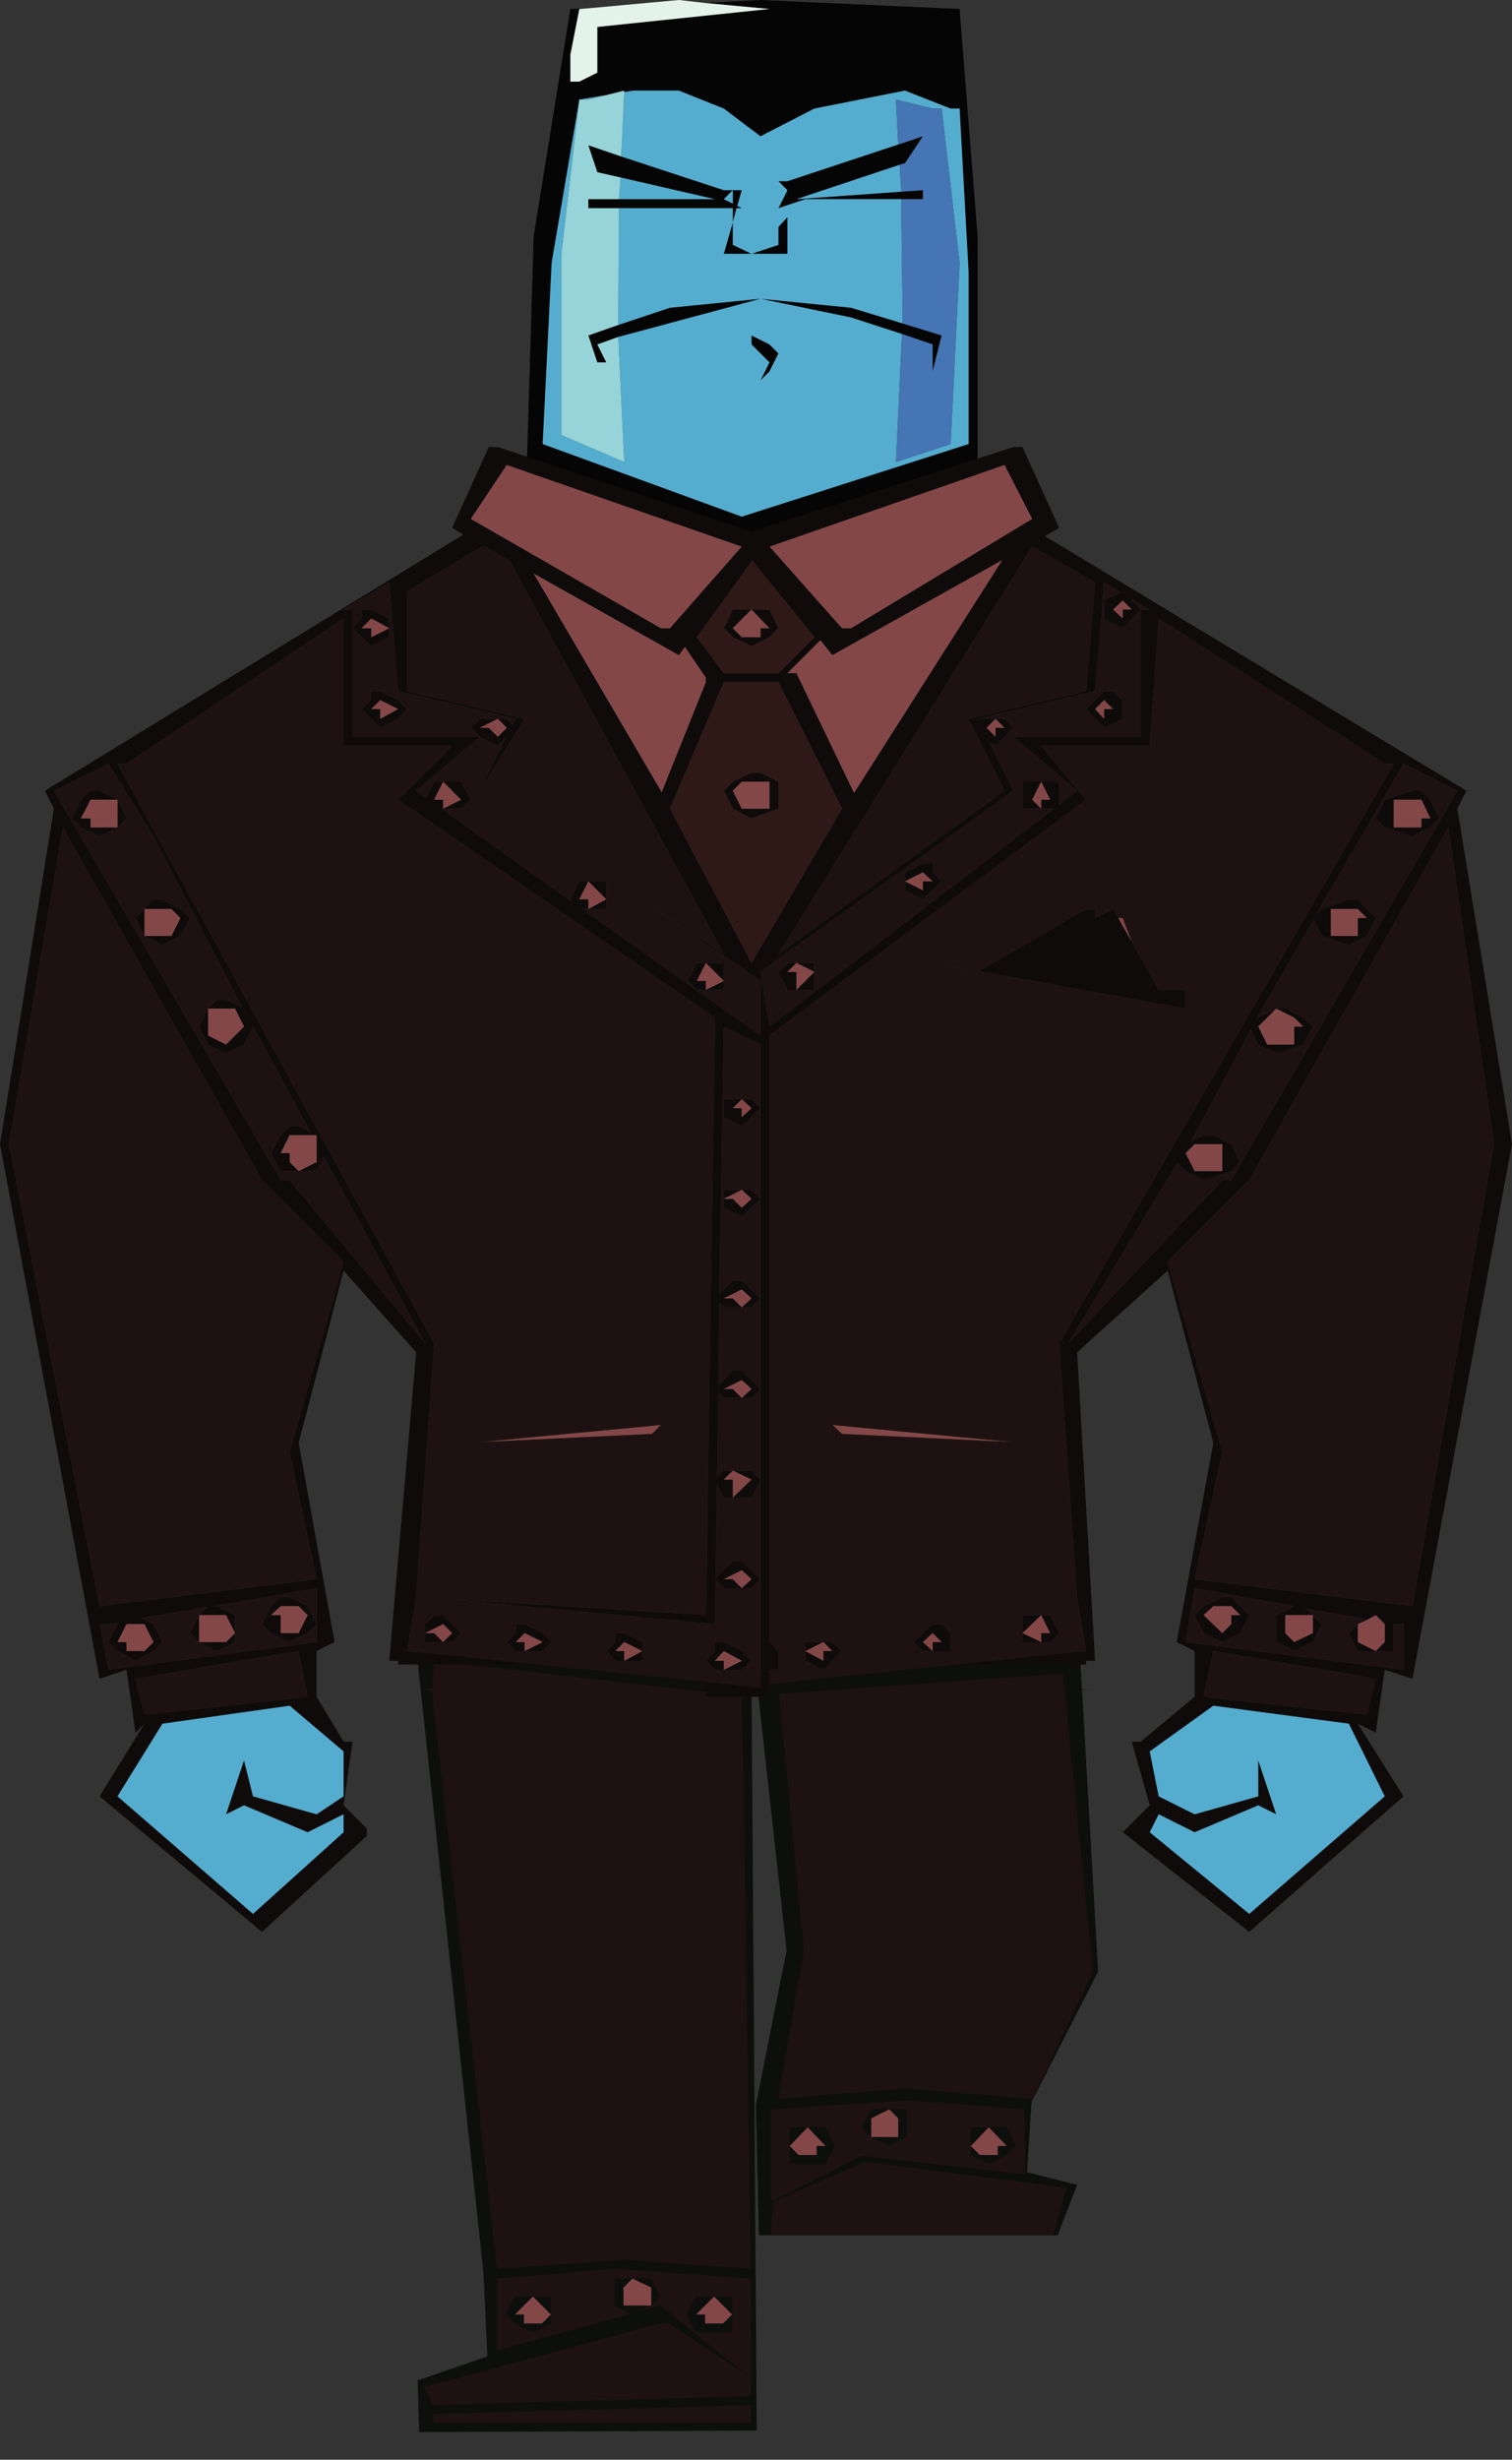<?xml version="1.0" encoding="UTF-8" standalone="no"?>
<svg xmlns:xlink="http://www.w3.org/1999/xlink" height="164.25px" width="101.0px" xmlns="http://www.w3.org/2000/svg">
  <rect width="100%" height="100%" fill="#333333" stroke="none"/>
  <g transform="matrix(1.0, 0.0, 0.0, 1.0, 50.45, 80.15)">
    <use height="53.45" transform="matrix(1.0, 0.0, 0.0, 1.0, -22.65, 28.8)" width="45.55" xlink:href="#shape0"/>
    <use height="40.7" transform="matrix(1.0, 0.0, 0.0, 1.0, -15.4, -80.15)" width="30.25" xlink:href="#shape1"/>
    <use height="99.15" transform="matrix(1.0, 0.0, 0.0, 1.0, -50.45, -50.3)" width="101.0" xlink:href="#shape2"/>
  </g>
  <defs>
    <g id="shape0" transform="matrix(1.0, 0.0, 0.0, 1.0, 22.65, -28.8)">
      <path d="M0.05 31.6 L21.6 28.8 22.9 51.5 18.45 60.2 18.15 64.9 21.5 65.75 20.2 69.1 0.25 69.1 0.05 60.4 2.1 50.1 0.05 31.6" fill="#0d0f0d" fill-rule="evenodd" stroke="none"/>
      <path d="M0.05 31.6 L21.6 28.8 22.9 51.5 18.45 60.2 18.15 64.9 21.5 65.75 20.2 69.1 0.25 69.1 0.05 60.4 2.1 50.1 0.05 31.6 M-0.25 32.4 L0.1 82.15 -22.45 82.25 -22.55 78.8 -17.9 77.2 -18.15 71.65 -22.65 29.9 -0.25 32.4" fill="#0d0f0d" fill-rule="evenodd" stroke="none"/>
      <path d="M21.8 32.7 L21.8 32.65 22.4 32.65 21.8 32.7" fill="#261817" fill-rule="evenodd" stroke="none"/>
      <path d="M10.15 60.1 L18.0 60.7 18.0 65.05 7.1 63.8 Q4.1 65.35 1.05 66.85 L1.05 60.7 10.15 60.1 M1.6 32.95 L20.55 31.6 22.55 51.5 18.5 60.0 10.05 59.3 1.55 60.0 3.25 50.1 1.6 32.95 M8.95 60.7 L7.75 60.7 7.1 61.9 7.75 62.55 8.95 63.15 10.15 62.55 10.15 60.7 8.95 60.7 M2.3 63.15 L2.3 64.35 4.7 64.35 5.3 63.15 4.7 61.9 3.5 61.9 2.3 61.9 2.3 63.15 M1.25 66.85 L7.35 64.2 20.8 65.95 19.9 69.1 1.0 69.1 1.25 66.85 M14.4 63.15 L14.4 63.75 15.6 64.35 16.8 63.75 17.4 63.15 16.8 61.9 15.6 61.9 14.4 61.9 14.4 63.15" fill="#1d1211" fill-rule="evenodd" stroke="none"/>
      <path d="M7.75 62.55 L7.1 61.9 7.75 60.7 8.95 60.7 7.75 61.3 7.75 62.55 9.55 62.55 9.55 61.3 8.95 60.7 10.15 60.7 10.15 62.55 8.95 63.15 7.75 62.55 M3.5 61.9 L4.7 61.9 5.3 63.15 4.7 64.35 2.3 64.35 2.3 63.15 2.9 63.75 4.1 63.75 4.1 63.15 4.7 63.15 3.5 61.9 2.3 63.15 2.3 61.9 3.5 61.9 M15.6 61.9 L16.8 61.9 17.4 63.15 16.8 63.75 15.6 64.35 14.4 63.75 14.4 63.15 15.0 63.75 16.2 63.75 16.2 63.15 16.8 63.15 15.6 61.9 14.4 63.15 14.4 61.9 15.6 61.9" fill="#0d0f0d" fill-rule="evenodd" stroke="none"/>
      <path d="M7.75 62.55 L7.75 61.3 8.95 60.7 9.55 61.3 9.55 62.55 7.75 62.55 M3.5 61.9 L4.7 63.15 4.1 63.15 4.1 63.75 2.9 63.75 2.3 63.15 3.5 61.9 M15.6 61.9 L16.8 63.15 16.2 63.15 16.2 63.75 15.0 63.75 14.4 63.15 15.6 61.9" fill="#844747" fill-rule="evenodd" stroke="none"/>
      <path d="M-21.6 32.65 L-21.5 32.65 -21.5 32.75 -21.6 32.75 -22.1 32.65 -21.6 32.65" fill="#261817" fill-rule="evenodd" stroke="none"/>
      <path d="M-21.6 32.75 L-21.5 32.75 -21.5 32.65 -21.6 32.65 -21.45 30.75 -0.9 33.1 -0.3 71.35 -8.8 70.75 -17.25 71.35 -21.6 32.75 M-13.65 73.2 L-14.85 73.2 -16.05 73.2 -16.65 74.4 -16.05 75.0 -14.85 75.6 -13.65 75.0 -13.65 74.4 -13.65 73.2 M-8.2 72.0 L-9.4 72.0 -9.4 73.8 -8.3 74.35 -17.25 76.8 -17.25 72.0 -9.4 71.35 -0.3 72.0 -0.3 78.65 -0.3 79.85 -21.5 80.45 -22.1 79.25 -6.35 75.0 -5.75 75.0 -0.3 78.65 -6.35 73.8 -7.8 74.2 -6.95 73.8 -6.35 73.2 -6.95 72.0 -8.2 72.0 M-2.75 73.2 L-3.95 73.2 -4.55 74.4 -3.95 75.6 -1.55 75.6 -1.55 74.4 -1.55 73.2 -2.75 73.2 M-21.5 81.05 L-0.3 80.45 -0.3 81.65 -21.5 81.65 -21.5 81.05" fill="#1d1211" fill-rule="evenodd" stroke="none"/>
      <path d="M-13.65 73.2 L-13.65 74.4 -13.65 75.0 -14.85 75.6 -16.05 75.0 -16.65 74.4 -16.05 73.2 -14.85 73.2 -13.65 73.2 M-8.2 72.0 L-8.8 72.6 -8.8 73.8 -6.95 73.8 -7.8 74.2 -8.2 74.4 -8.3 74.35 -9.4 73.8 -9.4 72.0 -8.2 72.0 -6.95 72.0 -6.35 73.2 -6.95 73.8 -6.95 72.6 -8.2 72.0 M-2.75 73.2 L-1.55 73.2 -1.55 74.4 -1.55 75.6 -3.95 75.6 -4.55 74.4 -3.95 73.2 -2.75 73.2 -3.95 74.4 -3.35 74.4 -3.35 75.0 -2.15 75.0 -1.55 74.4 -2.75 73.2 M-15.45 74.4 L-15.45 75.0 -14.25 75.0 -13.65 74.4 -14.85 73.2 -16.05 74.4 -15.45 74.4" fill="#0d0f0d" fill-rule="evenodd" stroke="none"/>
      <path d="M-6.95 73.8 L-8.8 73.8 -8.8 72.6 -8.2 72.0 -6.95 72.6 -6.95 73.8 M-2.75 73.2 L-1.55 74.4 -2.15 75.0 -3.35 75.0 -3.35 74.4 -3.95 74.4 -2.75 73.2 M-15.45 74.4 L-16.05 74.4 -14.85 73.2 -13.65 74.4 -14.25 75.0 -15.45 75.0 -15.45 74.4" fill="#844747" fill-rule="evenodd" stroke="none"/>
    </g>
    <g id="shape1" transform="matrix(1.0, 0.0, 0.0, 1.0, 15.4, 80.15)">
      <path d="M-3.35 -79.95 L0.35 -80.15 13.65 -79.55 14.85 -64.4 14.85 -44.9 -0.9 -39.45 -15.4 -44.3 -14.8 -64.4 -12.35 -79.55 -11.1 -79.6 -11.75 -79.55 -12.35 -76.5 -12.35 -74.7 -11.75 -74.7 -10.55 -75.3 -10.55 -78.35 0.95 -79.55 -3.35 -79.95 M9.75 -67.35 L11.2 -67.45 11.2 -66.85 9.75 -66.85 3.35 -66.85 1.55 -66.25 2.15 -67.45 1.55 -68.05 2.15 -68.05 9.55 -70.5 11.2 -71.05 10.0 -69.25 9.65 -69.15 2.75 -66.85 9.75 -67.35 M9.85 -58.55 L12.45 -57.75 11.85 -55.35 11.85 -57.15 9.8 -57.85 6.4 -58.95 0.35 -60.2 6.4 -59.6 9.85 -58.55 M-11.75 -73.5 L-13.6 -62.6 -14.2 -50.5 -0.9 -45.65 14.25 -50.5 14.25 -62.0 13.65 -72.9 13.05 -72.9 10.0 -74.1 3.95 -72.9 0.35 -71.05 -2.1 -72.9 -5.1 -74.1 -8.15 -74.1 -8.75 -74.0 -8.75 -74.1 -9.95 -73.8 -11.75 -73.5 M-8.95 -69.7 L-2.1 -67.45 -1.5 -67.45 -0.9 -67.45 -1.2 -66.4 -0.9 -66.25 -1.25 -66.25 -1.5 -65.3 -1.5 -63.8 -0.25 -63.2 1.55 -63.8 1.55 -65.0 2.15 -65.65 2.15 -63.2 -0.25 -63.2 -2.1 -63.2 -1.5 -65.3 -1.5 -66.25 -9.1 -66.25 -11.15 -66.25 -11.15 -66.85 -9.1 -66.85 -2.7 -66.85 -9.0 -68.3 -10.55 -68.65 -11.15 -70.45 -8.95 -69.7 M-9.15 -58.45 L-5.7 -59.6 0.35 -60.2 -9.15 -57.65 -10.55 -57.15 -9.95 -55.95 -10.55 -55.95 -11.15 -57.75 -9.15 -58.45 M0.95 -57.15 L1.55 -56.55 0.95 -55.35 0.35 -54.75 0.95 -55.95 -0.25 -57.15 -0.25 -57.75 0.95 -57.15 M-1.5 -67.45 L-2.1 -66.85 -1.5 -66.55 -1.5 -67.45" fill="#050505" fill-rule="evenodd" stroke="none"/>
      <path d="M9.75 -66.85 L9.85 -58.55 6.4 -59.6 0.35 -60.2 -5.7 -59.6 -9.15 -58.45 -9.1 -66.25 -1.5 -66.25 -1.5 -65.3 -2.1 -63.2 -0.25 -63.2 2.15 -63.2 2.15 -65.65 1.55 -65.0 1.55 -63.8 -0.25 -63.2 -1.5 -63.8 -1.5 -65.3 -1.25 -66.25 -0.9 -66.25 -1.2 -66.4 -0.9 -67.45 -1.5 -67.45 -2.1 -67.45 -8.95 -69.7 -8.75 -74.0 -8.15 -74.1 -5.1 -74.1 -2.1 -72.9 0.35 -71.05 3.95 -72.9 10.0 -74.1 13.05 -72.9 13.65 -72.9 14.25 -62.0 14.25 -50.5 -0.9 -45.65 -14.2 -50.5 -13.6 -62.6 -11.75 -73.5 -12.95 -63.2 -12.95 -51.1 -8.75 -49.3 -9.15 -57.65 0.35 -60.2 6.4 -58.95 9.8 -57.85 9.4 -49.3 13.05 -50.5 13.65 -62.6 12.45 -72.9 11.85 -72.9 9.4 -73.5 9.55 -70.5 2.15 -68.05 1.55 -68.05 2.15 -67.45 1.55 -66.25 3.35 -66.85 9.75 -66.85 M9.65 -69.15 L9.75 -67.35 2.75 -66.85 9.65 -69.15 M0.95 -57.15 L-0.25 -57.75 -0.25 -57.15 0.95 -55.95 0.35 -54.75 0.95 -55.35 1.55 -56.55 0.95 -57.15 M-9.95 -73.8 L-11.15 -73.5 -11.75 -73.5 -9.95 -73.8 M-1.5 -67.45 L-1.5 -66.55 -2.1 -66.85 -1.5 -67.45 M-9.1 -66.85 L-9.0 -68.3 -2.7 -66.85 -9.1 -66.85" fill="#54acce" fill-rule="evenodd" stroke="none"/>
      <path d="M-3.35 -79.95 L0.95 -79.55 -10.55 -78.35 -10.55 -75.3 -11.75 -74.7 -12.35 -74.7 -12.35 -76.5 -11.75 -79.55 -11.1 -79.6 -5.1 -80.15 -3.35 -79.95" fill="#e3f2ea" fill-rule="evenodd" stroke="none"/>
      <path d="M9.75 -66.85 L11.2 -66.85 11.2 -67.45 9.75 -67.35 9.65 -69.15 10.0 -69.25 11.2 -71.05 9.55 -70.5 9.4 -73.5 11.85 -72.9 12.45 -72.9 13.65 -62.6 13.05 -50.5 9.4 -49.3 9.8 -57.85 11.85 -57.15 11.85 -55.35 12.45 -57.75 9.85 -58.55 9.75 -66.85" fill="#4575b4" fill-rule="evenodd" stroke="none"/>
      <path d="M-8.75 -74.0 L-8.95 -69.7 -11.15 -70.45 -10.55 -68.65 -9.0 -68.3 -9.1 -66.85 -11.15 -66.85 -11.15 -66.25 -9.1 -66.25 -9.15 -58.45 -11.15 -57.75 -10.55 -55.95 -9.95 -55.95 -10.55 -57.15 -9.15 -57.65 -8.75 -49.3 -12.95 -51.1 -12.95 -63.2 -11.75 -73.5 -11.15 -73.5 -9.95 -73.8 -8.75 -74.1 -8.75 -74.0" fill="#96d4d9" fill-rule="evenodd" stroke="none"/>
    </g>
    <g id="shape2" transform="matrix(1.0, 0.0, 0.0, 1.0, 50.45, 50.3)">
      <path d="M-14.5 31.0 L-23.85 31.0 -23.85 30.75 -24.45 30.75 -22.65 10.15 -27.5 4.7 -30.5 16.2 -28.1 29.5 -29.3 30.1 -29.3 33.15 -27.5 36.15 -26.9 36.15 -27.5 40.4 -25.95 41.95 -25.95 42.45 -32.95 48.85 -43.8 39.8 -40.8 34.95 -41.4 35.55 -42.0 31.35 -43.8 31.95 -50.45 -3.75 -46.85 -26.15 -47.45 -27.35 -19.5 -44.45 -20.25 -44.9 -17.8 -50.3 -17.2 -50.3 -0.25 -44.65 17.25 -50.3 17.85 -50.3 20.3 -44.9 19.35 -44.35 47.5 -27.35 46.9 -26.15 50.55 -3.75 43.9 31.95 42.05 31.35 41.45 35.55 40.25 34.95 43.3 39.8 33.0 48.85 24.55 42.2 26.35 40.4 25.15 36.15 25.75 36.15 29.35 33.15 29.35 30.1 28.15 29.5 30.6 16.2 27.55 4.7 21.5 10.15 22.7 30.75 22.1 30.75 22.1 31.0 13.35 31.0 22.1 30.1 21.5 26.5 20.3 9.55 42.65 -29.15 42.05 -29.15 26.95 -38.85 26.35 -30.35 19.1 -30.35 22.1 -26.75 0.95 -11.0 0.95 29.5 1.55 30.1 1.55 31.35 0.95 31.35 0.95 32.3 0.95 33.15 -3.3 33.15 -3.25 32.15 0.35 32.55 0.35 25.3 0.35 18.65 0.35 12.6 0.35 6.55 0.35 -0.1 0.35 -6.15 0.35 -10.4 -2.1 -11.6 -2.4 6.25 -1.5 5.35 -0.9 5.35 0.35 6.55 -0.25 7.15 -0.9 7.15 -2.1 7.15 -2.4 6.85 -2.45 12.35 -1.5 11.35 -0.9 11.35 0.35 12.6 -0.25 13.2 -0.9 13.2 -2.1 13.2 -2.45 12.8 -2.55 18.5 -2.1 18.05 -1.5 18.05 -2.1 18.65 -1.5 18.65 -1.5 19.85 -2.1 19.85 -2.55 18.9 -2.65 25.25 -1.5 24.1 -0.9 24.1 0.35 25.3 -0.25 25.9 -0.9 25.9 -2.1 25.9 -2.65 25.35 -2.7 28.3 -20.75 26.6 -3.3 27.7 -2.7 -12.2 -23.85 -26.75 -20.25 -30.35 -27.5 -30.35 -27.5 -38.85 -42.0 -29.15 -42.6 -29.15 -21.45 9.55 -22.65 26.5 -23.25 30.1 -14.5 31.0 M-0.9 25.9 L-0.25 25.3 -0.9 24.7 -2.1 25.3 -1.5 25.3 -0.9 25.9 M-0.9 13.2 L-0.25 12.6 -0.9 12.0 -2.1 12.6 -1.5 12.6 -0.9 13.2 M-0.9 7.15 L-0.25 6.55 -0.9 5.95 -2.1 6.55 -1.5 6.55 -0.9 7.15 M23.3 -41.25 L22.7 -34.0 14.85 -32.15 16.05 -32.15 16.65 -32.15 17.25 -31.55 16.05 -30.35 15.65 -30.55 17.25 -27.35 0.35 -15.25 0.95 -11.6 19.95 -26.15 19.1 -26.15 17.85 -26.15 17.85 -27.95 19.1 -27.95 20.3 -27.95 20.3 -26.4 21.5 -27.35 17.25 -30.95 25.75 -30.95 25.75 -39.45 24.55 -38.2 23.3 -38.85 23.3 -40.05 24.45 -40.6 23.3 -41.25 M25.15 -40.05 L25.75 -39.45 26.35 -39.45 25.15 -40.15 25.15 -40.05 M24.55 -39.45 L25.15 -39.45 24.55 -40.05 23.9 -39.45 24.55 -38.85 24.55 -39.45 M24.55 -33.4 L24.55 -32.15 23.3 -31.55 22.1 -32.8 23.3 -34.0 23.9 -34.0 24.55 -33.4 M23.3 -32.8 L23.9 -32.8 23.3 -33.4 22.7 -32.8 23.3 -32.15 23.3 -32.8 M22.1 -34.0 L22.7 -41.25 18.5 -43.65 1.55 -16.45 16.65 -27.35 14.25 -32.15 22.1 -34.0 M-0.25 -39.45 L-1.5 -38.2 -0.9 -37.6 0.35 -37.6 0.35 -38.2 0.95 -38.2 -0.25 -39.45 0.95 -39.45 1.55 -38.2 0.95 -37.6 -0.25 -37.0 -1.5 -37.6 -2.1 -38.2 -1.5 -39.45 -0.25 -39.45 M18.5 -45.5 L16.65 -49.1 0.95 -43.65 5.8 -38.2 6.4 -38.2 18.5 -45.5 M2.15 -35.2 L2.75 -35.2 6.6 -27.2 16.5 -42.75 5.15 -36.4 4.35 -37.4 2.15 -35.2 M0.35 -28.55 L1.55 -27.95 1.55 -26.15 -0.25 -25.5 -1.5 -26.15 -2.1 -27.35 -1.5 -27.95 -0.25 -28.55 0.35 -28.55 M5.8 -26.15 L1.55 -34.6 -2.1 -34.6 -5.7 -26.15 -0.25 -15.85 5.8 -26.15 M0.95 -27.95 L-0.9 -27.95 -1.5 -27.35 -0.9 -26.15 0.95 -26.15 0.95 -27.95 M16.05 -32.15 L15.45 -31.55 16.05 -30.95 16.05 -31.55 16.65 -31.55 16.05 -32.15 M19.1 -26.15 L19.1 -26.75 19.7 -26.75 19.1 -27.95 18.5 -26.75 19.1 -26.15 M1.55 -35.2 L3.95 -37.6 -0.2 -42.75 -3.9 -37.6 -2.1 -35.2 1.55 -35.2 M11.2 -20.1 L10.0 -20.7 10.0 -21.3 10.0 -21.9 11.2 -22.5 11.85 -22.5 11.85 -21.9 12.45 -21.3 11.2 -20.1 M11.85 -21.3 L11.2 -21.9 10.0 -21.3 11.2 -20.7 11.2 -21.3 11.85 -21.3 M25.15 -17.25 L26.95 -14.05 28.75 -14.05 28.75 -12.8 14.95 -15.3 14.85 -15.25 11.85 -15.85 14.95 -15.3 22.1 -19.45 22.7 -19.45 22.7 -18.85 23.9 -19.45 24.25 -18.85 25.15 -17.25 M3.95 -15.85 L3.95 -15.25 3.95 -14.05 2.75 -14.05 2.15 -14.05 1.55 -15.25 2.15 -15.85 2.75 -15.85 3.95 -15.85 M2.75 -14.05 L3.95 -15.25 2.75 -15.85 2.15 -15.25 2.75 -15.25 2.75 -14.05 M-11.15 -19.45 L-11.55 -19.45 0.35 -11.0 0.35 -14.65 -6.7 -19.45 -2.1 -16.45 -16.4 -42.7 -18.15 -43.7 -23.25 -40.65 -23.25 -34.0 -15.4 -32.15 -18.4 -27.35 -16.6 -31.0 -17.2 -30.35 -18.4 -30.95 -19.0 -31.55 -18.4 -32.15 -17.2 -32.15 -16.6 -32.15 -16.2 -31.75 -16.0 -32.15 -23.85 -34.0 -24.45 -41.25 -27.5 -39.45 -26.9 -39.45 -26.9 -38.2 -26.9 -30.95 -18.4 -30.95 -22.65 -27.35 -22.0 -26.85 -21.45 -27.95 -20.85 -27.95 -21.45 -26.75 -20.85 -26.75 -20.85 -26.15 -20.95 -26.15 -12.2 -19.9 -12.35 -20.1 -11.75 -21.3 -11.15 -21.3 -11.75 -20.1 -11.15 -20.1 -11.15 -19.45 -9.95 -20.1 -11.15 -21.3 -9.95 -21.3 -9.95 -20.1 -9.95 -19.45 -11.15 -19.45 M-17.2 -32.15 L-18.4 -31.55 -17.8 -31.55 -17.2 -30.95 -16.6 -31.55 -17.2 -32.15 M38.45 -19.45 L38.45 -17.65 40.25 -17.65 40.25 -18.85 40.85 -18.85 40.25 -19.45 38.45 -19.45 M34.8 -12.8 L35.4 -12.8 36.6 -12.2 37.25 -11.6 36.6 -10.4 34.8 -9.8 33.6 -10.4 33.1 -11.4 29.1 -3.9 29.95 -4.35 30.6 -4.35 31.8 -3.75 32.4 -2.55 31.8 -1.95 29.95 -1.35 28.75 -1.95 28.2 -2.5 20.9 9.55 31.2 -1.35 31.8 -1.35 46.9 -27.35 43.3 -29.15 37.5 -19.15 37.85 -19.45 39.65 -20.1 40.25 -20.1 41.45 -18.85 40.85 -17.65 39.65 -17.05 37.85 -17.65 37.3 -18.75 33.4 -12.0 33.6 -12.2 34.8 -12.8 33.6 -11.6 34.2 -10.4 36.0 -10.4 36.0 -11.6 36.6 -11.6 36.0 -12.2 34.8 -12.8 M28.75 -3.15 L29.35 -1.95 31.2 -1.95 31.2 -3.75 29.35 -3.75 28.75 -3.15 M41.45 -25.5 L42.05 -26.75 43.9 -27.35 44.5 -27.35 45.1 -26.75 45.7 -25.5 45.1 -24.9 43.9 -24.3 42.05 -24.9 41.45 -25.5 M42.65 -24.9 L44.5 -24.9 44.5 -25.5 45.1 -25.5 44.5 -26.75 42.65 -26.75 42.65 -24.9 M49.35 -3.75 L46.3 -24.9 33.0 -1.35 27.55 4.1 31.2 16.8 29.35 25.3 43.9 27.1 49.35 -3.75 M40.9 28.0 L36.75 27.25 37.25 27.7 37.85 28.3 37.25 29.5 36.0 30.1 34.8 29.5 34.8 27.7 36.0 27.1 29.35 25.9 28.75 29.5 43.3 31.35 43.3 28.3 42.65 28.3 42.65 30.1 41.45 30.1 40.25 30.1 39.65 28.9 40.25 28.3 40.25 29.5 41.45 30.1 42.05 29.5 42.05 28.3 41.45 27.7 40.9 28.0 M40.85 34.35 L41.45 31.95 30.6 30.1 29.95 33.15 40.85 34.35 M19.7 27.7 L20.3 28.9 19.7 29.5 19.1 29.5 17.85 29.5 17.85 28.9 17.85 27.7 19.1 27.7 19.7 27.7 M19.1 29.5 L19.1 28.9 19.7 28.9 19.1 27.7 17.85 28.9 19.1 29.5 M11.85 30.1 L11.2 30.1 10.6 29.5 11.85 28.3 12.45 28.3 13.05 28.9 13.05 30.1 11.85 30.1 11.85 29.5 12.45 29.5 11.85 28.9 11.2 29.5 11.85 30.1 M4.55 29.5 L5.15 29.5 5.8 30.1 4.55 31.35 3.35 30.75 3.35 30.1 4.55 30.75 4.55 30.1 5.15 30.1 4.55 29.5 3.35 30.1 3.35 29.5 4.55 29.5 M37.25 28.9 L37.25 27.7 35.4 27.7 35.4 28.9 36.0 29.5 37.25 28.9 M32.4 27.7 L31.8 27.1 30.6 27.1 29.95 27.7 31.2 28.9 31.8 28.3 31.8 27.7 32.4 27.7 M31.2 26.5 L31.8 26.5 33.0 27.7 32.4 28.9 31.2 29.5 29.95 28.9 29.35 27.7 29.95 27.1 31.2 26.5 M39.65 34.95 L30.6 33.75 26.35 36.8 26.95 39.8 29.35 41.0 33.6 39.8 33.6 37.4 34.8 41.0 33.6 40.4 29.35 42.2 26.95 41.0 26.35 42.2 33.0 47.65 42.05 39.8 39.65 34.95 M-42.6 -24.9 L-43.8 -24.3 -45.05 -24.9 -45.65 -25.5 -45.05 -26.75 -44.4 -27.35 -43.8 -27.35 -42.6 -26.75 -44.4 -26.75 -45.05 -25.5 -44.4 -25.5 -44.4 -24.9 -42.6 -24.9 -42.6 -26.75 -42.0 -25.5 -42.6 -24.9 M-36.55 -12.8 L-35.95 -13.4 -35.35 -13.4 -34.25 -12.85 -40.2 -24.3 -43.2 -29.15 -46.85 -27.35 -31.7 -1.35 -31.1 -1.35 -22.05 9.55 -28.8 -2.9 -29.3 -1.95 -30.5 -1.95 -31.7 -1.95 -32.35 -3.15 -31.7 -4.35 -31.1 -4.95 -30.5 -4.95 -29.7 -4.55 -33.7 -11.9 -33.55 -11.6 -34.15 -10.4 -35.35 -9.8 -36.55 -10.4 -37.15 -11.6 -36.55 -12.8 -36.55 -11.0 -35.35 -10.4 -34.15 -11.6 -34.75 -12.8 -36.55 -12.8 M-40.8 -17.65 L-39.0 -17.65 -38.4 -18.85 -39.0 -19.45 -40.8 -19.45 -40.8 -17.65 -41.4 -18.85 -40.2 -20.1 -39.6 -20.1 -38.4 -19.45 -37.75 -18.85 -38.4 -17.65 -39.6 -17.05 -40.8 -17.65 M-30.5 -1.95 L-29.3 -2.55 -29.3 -4.35 -31.1 -4.35 -31.7 -3.15 -31.1 -3.15 -31.1 -2.55 -30.5 -1.95 M-49.85 -3.75 L-43.8 27.1 -29.3 25.3 -31.1 16.8 -27.5 4.1 -32.95 -1.35 -46.25 -24.9 -49.85 -3.75 M-5.7 -38.2 L-0.9 -43.65 -16.6 -49.1 -19.0 -45.5 -6.3 -38.2 -5.7 -38.2 M-20.85 -27.95 L-19.65 -27.95 -19.0 -26.75 -19.65 -26.15 -20.85 -26.15 -19.65 -26.75 -20.85 -27.95 M-3.3 -34.9 L-4.7 -36.95 -5.1 -36.4 -14.8 -41.85 -6.25 -27.25 -3.3 -34.6 -3.3 -34.9 M-24.45 -38.2 L-24.45 -37.6 -25.65 -37.0 -26.9 -38.2 -26.3 -38.85 -26.3 -39.45 -25.65 -39.45 -24.45 -38.85 -24.45 -38.2 -25.65 -38.85 -26.3 -38.2 -25.65 -38.2 -25.65 -37.6 -24.45 -38.2 M-23.85 -33.4 L-23.25 -32.8 -23.85 -32.15 -25.05 -31.55 -26.3 -32.8 -25.65 -33.4 -25.65 -34.0 -25.05 -34.0 -23.85 -33.4 M-25.05 -32.15 L-23.85 -32.8 -25.05 -33.4 -25.65 -32.8 -25.05 -32.8 -25.05 -32.15 M-3.3 -15.85 L-2.1 -15.85 -2.1 -14.65 -2.1 -14.05 -3.3 -14.05 -3.9 -14.05 -4.5 -14.65 -3.9 -15.85 -3.3 -15.85 -3.9 -14.65 -3.3 -14.65 -3.3 -14.05 -2.1 -14.65 -3.3 -15.85 M-0.9 -6.75 L-0.25 -6.75 0.35 -6.15 -0.9 -4.95 -2.1 -5.55 -2.1 -6.75 -0.9 -6.75 -1.5 -6.15 -0.9 -6.15 -0.9 -5.55 -0.25 -6.15 -0.9 -6.75 M-2.1 -0.1 L-2.1 -0.7 -0.9 -0.7 -2.1 -0.1 -1.5 -0.1 -0.9 0.5 -0.25 -0.1 -0.9 -0.7 -0.25 -0.7 0.35 -0.1 -0.9 1.1 -2.1 0.5 -2.1 -0.1 M-1.5 18.05 L-0.25 18.05 0.35 18.65 -0.25 19.85 -1.5 19.85 -0.25 18.65 -1.5 18.05 M-20.85 27.7 L-19.65 28.9 -20.25 29.5 -20.85 29.5 -22.05 29.5 -22.05 28.9 -22.05 28.3 -21.45 27.7 -20.85 27.7 M-22.05 28.9 L-21.45 28.9 -20.85 29.5 -20.25 28.9 -20.85 28.3 -22.05 28.9 M-29.3 28.3 L-29.9 28.9 -31.1 29.5 -32.35 28.9 -32.95 28.3 -32.35 27.1 -31.7 26.5 -31.1 26.5 -29.9 27.1 -29.3 28.3 -29.3 25.9 -36.2 27.1 -35.95 27.1 -34.75 27.7 -34.75 28.9 -34.75 29.5 -35.95 30.1 -37.15 29.5 -37.75 28.9 -37.15 27.7 -36.65 27.15 -41.0 27.9 -40.2 28.3 -39.6 29.5 -40.2 30.1 -41.4 30.75 Q-42.0 30.4 -42.6 30.1 L-43.2 29.5 -42.6 28.3 -42.5 28.2 -43.2 28.3 -43.8 28.3 -43.2 31.35 -29.3 29.5 -29.3 28.3 M-34.75 28.9 L-35.35 27.7 -37.15 27.7 -37.15 29.5 -35.35 29.5 -34.75 28.9 M-30.5 27.1 L-31.7 27.1 -32.35 27.7 -31.7 27.7 -31.7 28.9 -30.5 28.9 -29.9 27.7 -30.5 27.1 M-39.6 34.95 L-42.6 39.8 -33.55 47.65 -27.5 42.2 -27.5 41.0 -29.9 42.2 -34.15 40.4 -35.35 41.0 -34.15 37.4 -33.55 39.8 -29.3 41.0 -27.5 39.8 -27.5 36.8 -31.1 33.75 -39.6 34.95 M-30.5 30.1 L-41.4 31.95 -40.8 34.35 -29.9 33.15 -30.5 30.1 M-2.7 30.1 L-2.7 29.5 -2.1 29.5 -0.9 30.1 -0.25 30.75 -0.9 31.35 -2.1 31.35 -2.7 31.35 -3.3 30.75 -2.7 30.1 M-2.1 30.1 L-2.7 30.75 -2.1 30.75 -2.1 31.35 -0.9 30.75 -2.1 30.1 M-8.75 30.75 L-9.35 30.75 -9.95 30.1 -9.35 29.5 -9.35 28.9 -8.75 28.9 -7.55 29.5 -7.55 30.1 -8.75 29.5 -9.35 30.1 -8.75 30.1 -8.75 30.75 -7.55 30.1 -7.55 30.75 -8.75 30.75 M-13.6 29.5 L-14.2 30.1 -15.4 30.1 -16.0 30.1 -16.6 29.5 -16.0 28.9 -16.0 28.3 -15.4 28.3 -14.2 28.9 -13.6 29.5 M-15.4 29.5 L-15.4 30.1 -14.2 29.5 -15.4 28.9 -16.0 29.5 -15.4 29.5 M-42.6 29.5 L-42.0 29.5 -42.0 30.1 -40.8 30.1 -40.2 29.5 -40.8 28.3 -42.0 28.3 -42.6 29.5" fill="#0f0b0b" fill-rule="evenodd" stroke="none"/>
      <path d="M-0.9 25.9 L-1.5 25.3 -2.1 25.3 -0.9 24.7 -0.25 25.3 -0.9 25.9 M-1.5 19.85 L-1.5 18.65 -2.1 18.65 -1.5 18.05 -0.25 18.65 -1.5 19.85 M-0.9 13.2 L-1.5 12.6 -2.1 12.6 -0.9 12.0 -0.25 12.6 -0.9 13.2 M-0.9 7.15 L-1.5 6.55 -2.1 6.55 -0.9 5.95 -0.25 6.55 -0.9 7.15 M24.55 -39.45 L24.55 -38.85 23.9 -39.45 24.55 -40.05 25.15 -39.45 24.55 -39.45 M23.3 -32.8 L23.3 -32.15 22.7 -32.8 23.3 -33.4 23.9 -32.8 23.3 -32.8 M18.5 -45.5 L6.4 -38.2 5.8 -38.2 0.95 -43.65 16.65 -49.1 18.5 -45.5 M-0.25 -39.45 L0.95 -38.2 0.35 -38.2 0.35 -37.6 -0.9 -37.6 -1.5 -38.2 -0.25 -39.45 M2.15 -35.2 L4.35 -37.4 5.15 -36.4 16.5 -42.75 6.6 -27.2 2.75 -35.2 2.15 -35.2 M16.05 -32.15 L16.65 -31.55 16.05 -31.55 16.05 -30.95 15.45 -31.55 16.05 -32.15 M0.95 -27.95 L0.95 -26.15 -0.9 -26.15 -1.5 -27.35 -0.9 -27.95 0.95 -27.95 M19.1 -26.15 L18.5 -26.75 19.1 -27.95 19.7 -26.75 19.1 -26.75 19.1 -26.15 M11.85 -21.3 L11.2 -21.3 11.2 -20.7 10.0 -21.3 11.2 -21.9 11.85 -21.3 M24.25 -18.85 L24.55 -18.85 25.15 -17.25 24.25 -18.85 M2.75 -14.05 L2.75 -15.25 2.15 -15.25 2.75 -15.85 3.95 -15.25 2.75 -14.05 M-11.15 -19.45 L-11.15 -20.1 -11.75 -20.1 -11.15 -21.3 -9.95 -20.1 -11.15 -19.45 M-20.85 -26.15 L-20.85 -26.75 -21.45 -26.75 -20.85 -27.95 -19.65 -26.75 -20.85 -26.15 M-17.2 -32.15 L-16.6 -31.55 -17.2 -30.95 -17.8 -31.55 -18.4 -31.55 -17.2 -32.15 M38.45 -19.45 L40.25 -19.45 40.85 -18.85 40.25 -18.85 40.25 -17.65 38.45 -17.65 38.45 -19.45 M34.8 -12.8 L36.0 -12.2 36.6 -11.6 36.0 -11.6 36.0 -10.4 34.2 -10.4 33.6 -11.6 34.8 -12.8 M28.75 -3.15 L29.35 -3.75 31.2 -3.75 31.2 -1.95 29.35 -1.95 28.75 -3.15 M42.65 -24.9 L42.65 -26.75 44.5 -26.75 45.1 -25.5 44.5 -25.5 44.5 -24.9 42.65 -24.9 M40.25 28.3 L40.9 28.0 41.45 27.7 42.05 28.3 42.05 29.5 41.45 30.1 40.25 29.5 40.25 28.3 M5.8 15.6 L5.15 15.0 17.25 16.15 5.8 15.6 M19.1 29.5 L17.85 28.9 19.1 27.7 19.7 28.9 19.1 28.9 19.1 29.5 M11.85 30.1 L11.2 29.5 11.85 28.9 12.45 29.5 11.85 29.5 11.85 30.1 M4.55 29.5 L5.15 30.1 4.55 30.1 4.55 30.75 3.35 30.1 4.55 29.5 M32.4 27.7 L31.8 27.7 31.8 28.3 31.2 28.9 29.95 27.7 30.6 27.1 31.8 27.1 32.4 27.7 M37.25 28.9 L36.0 29.5 35.4 28.9 35.4 27.7 37.25 27.7 37.25 28.9 M-42.6 -24.9 L-44.4 -24.9 -44.4 -25.5 -45.05 -25.5 -44.4 -26.75 -42.6 -26.75 -42.6 -24.9 M-36.55 -12.8 L-34.75 -12.8 -34.15 -11.6 -35.35 -10.4 -36.55 -11.0 -36.55 -12.8 M-30.5 -1.95 L-31.1 -2.55 -31.1 -3.15 -31.7 -3.15 -31.1 -4.35 -29.3 -4.35 -29.3 -2.55 -30.5 -1.95 M-40.8 -17.65 L-40.8 -19.45 -39.0 -19.45 -38.4 -18.85 -39.0 -17.65 -40.8 -17.65 M-5.7 -38.2 L-6.3 -38.2 -19.0 -45.5 -16.6 -49.1 -0.9 -43.65 -5.7 -38.2 M-3.3 -34.9 L-3.3 -34.6 -6.25 -27.25 -14.8 -41.85 -5.1 -36.4 -4.7 -36.95 -3.3 -34.9 M-24.45 -38.2 L-25.65 -37.6 -25.65 -38.2 -26.3 -38.2 -25.65 -38.85 -24.45 -38.2 M-25.05 -32.15 L-25.05 -32.8 -25.65 -32.8 -25.05 -33.4 -23.85 -32.8 -25.05 -32.15 M-3.3 -15.85 L-2.1 -14.65 -3.3 -14.05 -3.3 -14.65 -3.9 -14.65 -3.3 -15.85 M-0.9 -6.75 L-0.25 -6.15 -0.9 -5.55 -0.9 -6.15 -1.5 -6.15 -0.9 -6.75 M-2.1 -0.1 L-0.9 -0.7 -0.25 -0.1 -0.9 0.5 -1.5 -0.1 -2.1 -0.1 M-6.3 15.0 L-6.9 15.6 -18.4 16.15 -6.3 15.0 M-22.05 28.9 L-20.85 28.3 -20.25 28.9 -20.85 29.5 -21.45 28.9 -22.05 28.9 M-30.5 27.1 L-29.9 27.7 -30.5 28.9 -31.7 28.9 -31.7 27.7 -32.35 27.7 -31.7 27.1 -30.5 27.1 M-34.75 28.9 L-35.35 29.5 -37.15 29.5 -37.15 27.7 -35.35 27.7 -34.75 28.9 M-2.1 30.1 L-0.9 30.75 -2.1 31.35 -2.1 30.75 -2.7 30.75 -2.1 30.1 M-8.75 30.75 L-8.75 30.1 -9.35 30.1 -8.75 29.5 -7.55 30.1 -8.75 30.75 M-15.4 29.5 L-16.0 29.5 -15.4 28.9 -14.2 29.5 -15.4 30.1 -15.4 29.5 M-42.6 29.5 L-42.0 28.3 -40.8 28.3 -40.2 29.5 -40.8 30.1 -42.0 30.1 -42.0 29.5 -42.6 29.5" fill="#844747" fill-rule="evenodd" stroke="none"/>
      <path d="M-0.25 -39.45 L-1.5 -39.45 -2.1 -38.2 -1.5 -37.6 -0.25 -37.0 0.95 -37.6 1.55 -38.2 0.95 -39.45 -0.25 -39.45 M5.8 -26.15 L-0.25 -15.85 -5.7 -26.15 -2.1 -34.6 1.55 -34.6 5.8 -26.15 M0.35 -28.55 L-0.25 -28.55 -1.5 -27.95 -2.1 -27.35 -1.5 -26.15 -0.25 -25.5 1.55 -26.15 1.55 -27.95 0.35 -28.55 M1.55 -35.2 L-2.1 -35.2 -3.9 -37.6 -0.2 -42.75 3.95 -37.6 1.55 -35.2" fill="#2f1916" fill-rule="evenodd" stroke="none"/>
      <path d="M-14.5 31.0 L-23.25 30.1 -22.65 26.5 -21.45 9.55 -42.6 -29.15 -42.0 -29.15 -27.5 -38.85 -27.5 -30.35 -20.25 -30.35 -23.85 -26.75 -2.7 -12.2 -3.3 27.7 -20.75 26.6 -2.7 28.3 -2.65 25.35 -2.1 25.9 -0.9 25.9 -0.25 25.9 0.35 25.3 -0.9 24.1 -1.5 24.1 -2.65 25.25 -2.55 18.9 -2.1 19.85 -1.5 19.85 -0.25 19.85 0.35 18.65 -0.25 18.05 -1.5 18.05 -2.1 18.05 -2.55 18.5 -2.45 12.8 -2.1 13.2 -0.9 13.2 -0.25 13.2 0.35 12.6 -0.9 11.35 -1.5 11.35 -2.45 12.35 -2.4 6.85 -2.1 7.15 -0.9 7.15 -0.25 7.15 0.35 6.55 -0.9 5.35 -1.5 5.35 -2.4 6.25 -2.1 -11.6 0.35 -10.4 0.35 -6.15 0.35 -0.1 0.35 6.55 0.35 12.6 0.35 18.65 0.35 25.3 0.35 32.55 -3.25 32.15 -14.5 31.0 M0.95 32.3 L0.95 31.35 1.55 31.35 1.55 30.1 0.95 29.5 0.95 -11.0 22.1 -26.75 19.1 -30.35 26.35 -30.35 26.95 -38.85 42.05 -29.15 42.65 -29.15 20.3 9.55 21.5 26.5 22.1 30.1 13.35 31.0 0.95 32.3 M25.15 -40.05 L25.15 -40.15 26.35 -39.45 25.75 -39.45 25.15 -40.05 M23.3 -41.25 L24.45 -40.6 23.3 -40.05 23.3 -38.85 24.55 -38.2 25.75 -39.45 25.75 -30.95 17.25 -30.95 21.5 -27.35 20.3 -26.4 20.3 -27.95 19.1 -27.95 17.85 -27.95 17.85 -26.15 19.1 -26.15 19.95 -26.15 0.95 -11.6 0.35 -15.25 17.25 -27.35 15.65 -30.55 16.05 -30.35 17.25 -31.55 16.65 -32.15 16.05 -32.15 14.85 -32.15 22.7 -34.0 23.3 -41.25 M24.55 -33.4 L23.9 -34.0 23.3 -34.0 22.1 -32.8 23.3 -31.55 24.55 -32.15 24.55 -33.4 M22.1 -34.0 L14.25 -32.15 16.65 -27.35 1.55 -16.45 18.5 -43.65 22.7 -41.25 22.1 -34.0 M11.2 -20.1 L12.45 -21.3 11.85 -21.9 11.85 -22.5 11.2 -22.5 10.0 -21.9 10.0 -21.3 10.0 -20.7 11.2 -20.1 M24.25 -18.85 L23.9 -19.45 22.7 -18.85 22.7 -19.45 22.1 -19.45 14.95 -15.3 11.85 -15.85 14.85 -15.25 14.95 -15.3 28.75 -12.8 28.75 -14.05 26.95 -14.05 25.15 -17.25 24.55 -18.85 24.25 -18.85 M3.95 -15.85 L2.75 -15.85 2.15 -15.85 1.55 -15.25 2.15 -14.05 2.75 -14.05 3.95 -14.05 3.95 -15.25 3.95 -15.85 M-17.2 -32.15 L-18.4 -32.15 -19.0 -31.55 -18.4 -30.95 -17.2 -30.35 -16.6 -31.0 -18.4 -27.35 -15.4 -32.15 -23.25 -34.0 -23.25 -40.65 -18.15 -43.7 -16.4 -42.7 -2.1 -16.45 -6.7 -19.45 0.35 -14.65 0.35 -11.0 -11.55 -19.45 -11.15 -19.45 -9.95 -19.45 -9.95 -20.1 -9.95 -21.3 -11.15 -21.3 -11.75 -21.3 -12.35 -20.1 -12.2 -19.9 -20.95 -26.15 -20.85 -26.15 -19.65 -26.15 -19.0 -26.75 -19.65 -27.95 -20.85 -27.95 -21.45 -27.95 -22.0 -26.85 -22.65 -27.35 -18.4 -30.95 -26.9 -30.95 -26.9 -38.2 -26.9 -39.45 -27.5 -39.45 -24.45 -41.25 -23.85 -34.0 -16.0 -32.15 -16.2 -31.75 -16.6 -32.15 -17.2 -32.15 M34.8 -12.8 L33.6 -12.2 33.4 -12.0 37.3 -18.75 37.85 -17.65 39.65 -17.05 40.85 -17.65 41.45 -18.85 40.25 -20.1 39.65 -20.1 37.85 -19.45 37.5 -19.15 43.3 -29.15 46.9 -27.35 31.8 -1.35 31.2 -1.35 20.9 9.55 28.2 -2.5 28.75 -1.95 29.95 -1.35 31.8 -1.95 32.4 -2.55 31.8 -3.75 30.6 -4.35 29.95 -4.35 29.1 -3.9 33.1 -11.4 33.6 -10.4 34.8 -9.8 36.6 -10.4 37.25 -11.6 36.6 -12.2 35.4 -12.8 34.8 -12.8 M41.45 -25.5 L42.05 -24.9 43.9 -24.3 45.1 -24.9 45.7 -25.5 45.1 -26.75 44.5 -27.35 43.9 -27.35 42.05 -26.75 41.45 -25.5 M49.35 -3.75 L43.9 27.1 29.35 25.3 31.2 16.8 27.55 4.1 33.0 -1.35 46.3 -24.9 49.35 -3.75 M40.25 28.3 L39.65 28.9 40.25 30.1 41.45 30.1 42.65 30.1 42.65 28.3 43.3 28.3 43.3 31.35 28.75 29.5 29.35 25.9 36.0 27.1 34.8 27.7 34.8 29.5 36.0 30.1 37.25 29.5 37.85 28.3 37.25 27.7 36.75 27.25 40.9 28.0 40.25 28.3 M40.85 34.35 L29.95 33.15 30.6 30.1 41.45 31.95 40.85 34.35 M5.8 15.6 L17.25 16.15 5.15 15.0 5.8 15.6 M19.7 27.7 L19.1 27.7 17.85 27.7 17.85 28.9 17.85 29.5 19.1 29.5 19.7 29.5 20.3 28.9 19.7 27.7 M11.85 30.1 L13.05 30.1 13.05 28.9 12.45 28.3 11.85 28.3 10.6 29.5 11.2 30.1 11.85 30.1 M3.35 30.1 L3.35 30.75 4.55 31.35 5.8 30.1 5.15 29.5 4.55 29.5 3.35 29.5 3.35 30.1 M31.2 26.5 L29.95 27.1 29.35 27.7 29.95 28.9 31.2 29.5 32.4 28.9 33.0 27.7 31.8 26.5 31.2 26.5 M-42.6 -26.75 L-43.8 -27.35 -44.4 -27.35 -45.05 -26.75 -45.65 -25.5 -45.05 -24.9 -43.8 -24.3 -42.6 -24.9 -42.0 -25.5 -42.6 -26.75 M-30.5 -1.95 L-29.3 -1.95 -28.8 -2.9 -22.05 9.55 -31.1 -1.35 -31.7 -1.35 -46.85 -27.35 -43.2 -29.15 -40.2 -24.3 -34.25 -12.85 -35.35 -13.4 -35.95 -13.4 -36.55 -12.8 -37.15 -11.6 -36.55 -10.4 -35.35 -9.8 -34.15 -10.4 -33.55 -11.6 -33.7 -11.9 -29.7 -4.55 -30.5 -4.95 -31.1 -4.95 -31.7 -4.35 -32.35 -3.15 -31.7 -1.95 -30.5 -1.95 M-40.8 -17.65 L-39.6 -17.05 -38.4 -17.65 -37.75 -18.85 -38.4 -19.45 -39.6 -20.1 -40.2 -20.1 -41.4 -18.85 -40.8 -17.65 M-49.85 -3.75 L-46.25 -24.9 -32.95 -1.35 -27.5 4.1 -31.1 16.8 -29.3 25.3 -43.8 27.1 -49.85 -3.75 M-24.45 -38.2 L-24.45 -38.85 -25.65 -39.45 -26.3 -39.45 -26.3 -38.85 -26.9 -38.2 -25.65 -37.0 -24.45 -37.6 -24.45 -38.2 M-23.85 -33.4 L-25.05 -34.0 -25.65 -34.0 -25.65 -33.4 -26.3 -32.8 -25.05 -31.55 -23.85 -32.15 -23.25 -32.8 -23.85 -33.4 M-3.3 -15.85 L-3.9 -15.85 -4.5 -14.65 -3.9 -14.05 -3.3 -14.05 -2.1 -14.05 -2.1 -14.65 -2.1 -15.85 -3.3 -15.85 M-0.9 -6.75 L-2.1 -6.75 -2.1 -5.55 -0.9 -4.95 0.35 -6.15 -0.25 -6.75 -0.9 -6.75 M-0.9 -0.7 L-2.1 -0.7 -2.1 -0.1 -2.1 0.5 -0.9 1.1 0.35 -0.1 -0.25 -0.7 -0.9 -0.7 M-6.3 15.0 L-18.4 16.15 -6.9 15.6 -6.3 15.0 M-20.85 27.7 L-21.45 27.7 -22.05 28.3 -22.05 28.9 -22.05 29.5 -20.85 29.5 -20.25 29.5 -19.65 28.9 -20.85 27.7 M-29.3 28.3 L-29.3 29.5 -43.2 31.35 -43.8 28.3 -43.2 28.3 -42.5 28.2 -42.6 28.3 -43.2 29.5 -42.6 30.1 Q-42.0 30.4 -41.4 30.75 L-40.2 30.1 -39.6 29.5 -40.2 28.3 -41.0 27.9 -36.65 27.15 -37.15 27.7 -37.75 28.9 -37.15 29.5 -35.95 30.1 -34.75 29.5 -34.75 28.9 -34.75 27.7 -35.95 27.1 -36.2 27.1 -29.3 25.9 -29.3 28.3 -29.9 27.1 -31.1 26.5 -31.7 26.5 -32.35 27.1 -32.95 28.3 -32.35 28.9 -31.1 29.5 -29.9 28.9 -29.3 28.3 M-2.7 30.1 L-3.3 30.75 -2.7 31.35 -2.1 31.35 -0.9 31.35 -0.25 30.75 -0.9 30.1 -2.1 29.5 -2.7 29.5 -2.7 30.1 M-30.5 30.1 L-29.9 33.15 -40.8 34.35 -41.4 31.95 -30.5 30.1 M-7.55 30.1 L-7.55 29.5 -8.75 28.9 -9.35 28.9 -9.35 29.5 -9.95 30.1 -9.35 30.75 -8.75 30.75 -7.55 30.75 -7.55 30.1 M-13.6 29.5 L-14.2 28.9 -15.4 28.3 -16.0 28.3 -16.0 28.9 -16.6 29.5 -16.0 30.1 -15.4 30.1 -14.2 30.1 -13.6 29.5" fill="#1d1211" fill-rule="evenodd" stroke="none"/>
      <path d="M39.65 34.95 L42.05 39.8 33.0 47.65 26.35 42.2 26.95 41.0 29.35 42.2 33.6 40.4 34.8 41.0 33.6 37.4 33.6 39.8 29.35 41.0 26.95 39.8 26.35 36.8 30.6 33.75 39.65 34.95 M-39.6 34.95 L-31.1 33.75 -27.5 36.8 -27.5 39.8 -29.3 41.0 -33.55 39.8 -34.15 37.4 -35.35 41.0 -34.15 40.4 -29.9 42.2 -27.5 41.0 -27.5 42.2 -33.55 47.65 -42.6 39.8 -39.6 34.95" fill="#54acce" fill-rule="evenodd" stroke="none"/>
    </g>
  </defs>
</svg>
